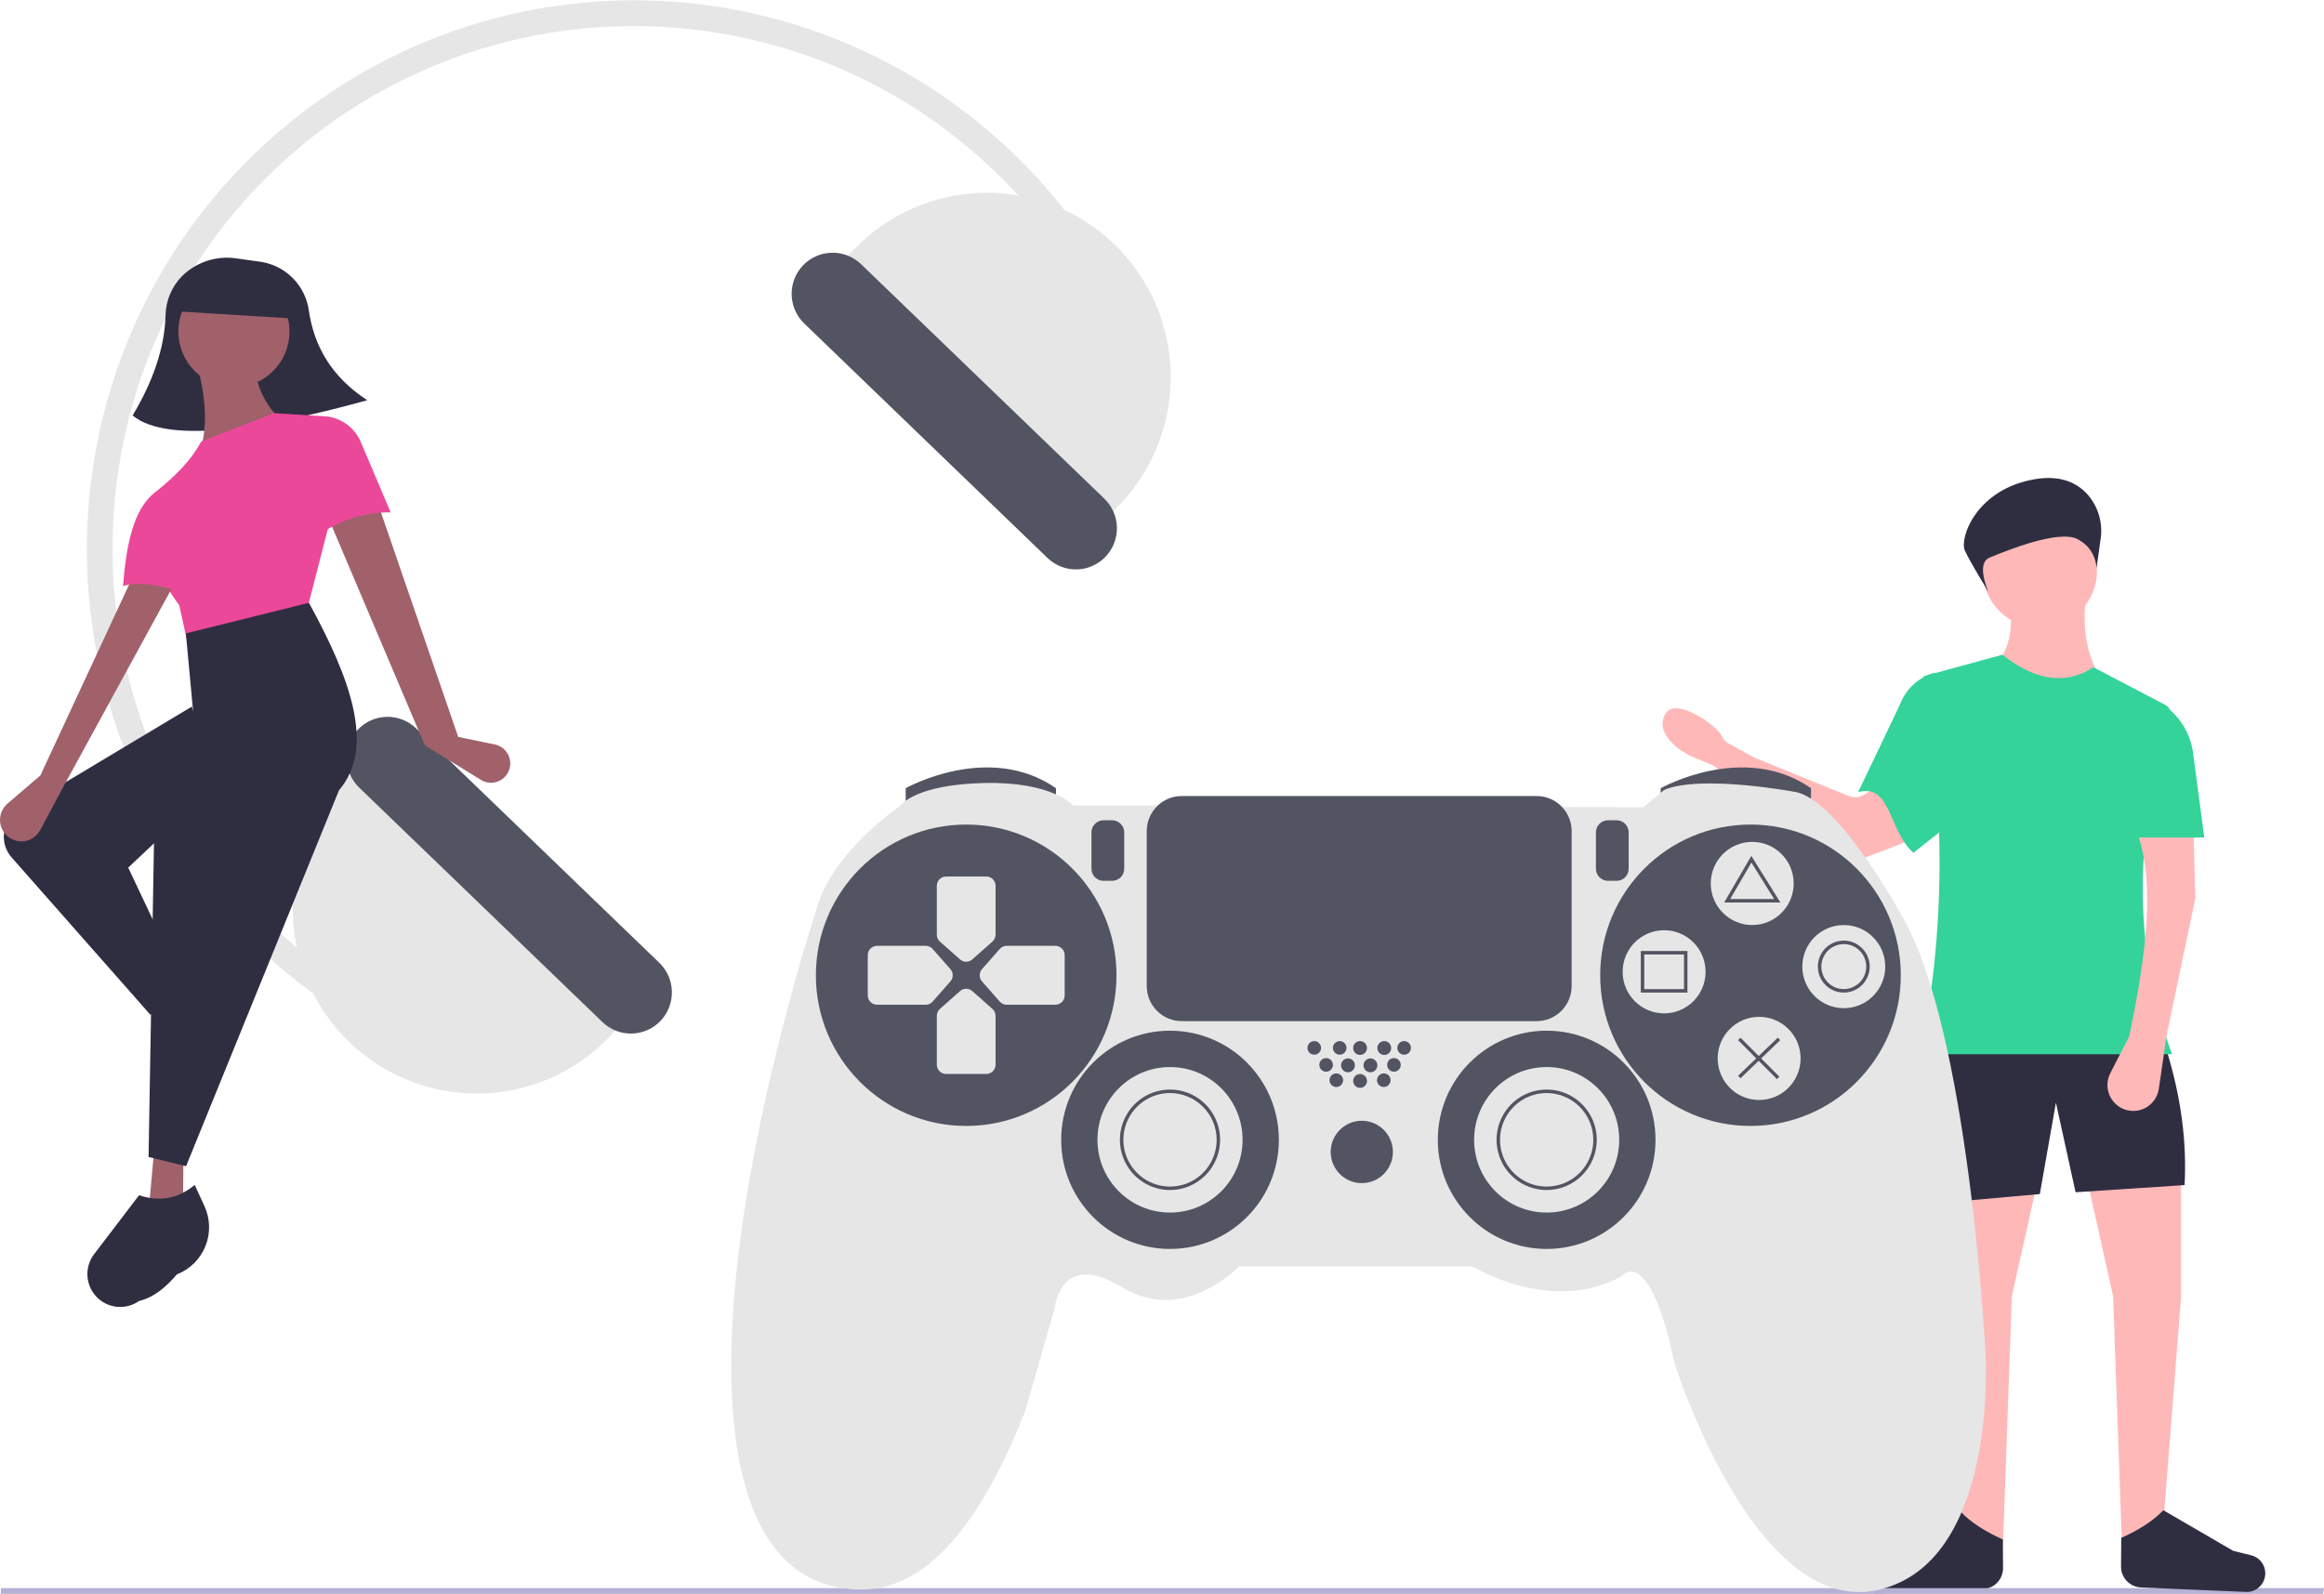 <?xml version="1.0" encoding="UTF-8"?>
<svg fill="none" viewBox="0 0 484 332" xmlns="http://www.w3.org/2000/svg">
<g clip-path="url(#a)">
<path d="m415.52 138.62c6.671 7.016 14.114 8.135 22.329 3.358-3.448-5.539-4.268-11.565-3.35-17.912h-16.002c0.709 5.577 0.518 10.771-2.977 14.554z" fill="#FFB8B8"/>
<path d="m441.94 322.23 8.56-4.478 3.721-47.395v-25.003l-19.724-0.373 5.582 25.003 1.861 52.246z" fill="#FFB8B8"/>
<path d="m417.13 322.23-8.559-4.478-3.722-47.395v-25.003l19.724-0.373-5.582 25.003-1.861 52.246z" fill="#FFB8B8"/>
<path d="m403.98 250.58 20.84-1.866 3.35-19.033 4.093 18.66 22.701-1.493c0.496-9.068-0.764-18.4-3.721-27.989l-49.868-1.119 2.605 32.84z" fill="#2F2E41"/>
<path d="m382.32 179.1-25.068-19.358c-0.261-0.201-0.547-0.365-0.851-0.489l-3.644-1.487c-2.926-1.194-8.5-5.165-5.782-9.255 2.192-3.297 10.582 2.61 11.614 4.798 0.327 0.688 0.862 1.256 1.529 1.621l5.094 2.799c0.124 0.069 0.252 0.129 0.383 0.183l19.396 7.883c0.537 0.219 1.119 0.305 1.697 0.253s1.135-0.242 1.625-0.554l3.516-2.235c0.5-0.319 1.07-0.51 1.661-0.557 0.591-0.048 1.184 0.05 1.728 0.284 0.545 0.234 1.024 0.598 1.397 1.059 0.373 0.462 0.628 1.008 0.743 1.591l1.162 5.882c0.167 0.846 0.031 1.725-0.386 2.481-0.417 0.755-1.087 1.338-1.892 1.646l-10.399 3.974c-0.582 0.223-1.212 0.292-1.829 0.201s-1.2-0.339-1.694-0.72z" fill="#FFB8B8"/>
<path d="m386.98 165c6.94-1.866 6.212 7.857 11.507 12.638l10.411-8.242-6.03-29.278c-1.618 0.464-3.107 1.299-4.348 2.438-1.241 1.14-2.2 2.553-2.803 4.128l-8.737 18.316z" fill="#34D399"/>
<path d="m399.89 219.6h52.473c-8.492-22.949-7.665-46.551-0.435-70.603 0.122-0.4 0.101-0.829-0.06-1.214-0.16-0.385-0.45-0.702-0.818-0.896l-15.061-7.895c-5.912 3.858-12.267 2.672-18.98-2.612l-16.374 4.478c4.457 26.846 4.584 53.141-0.745 78.742z" fill="#34D399"/>
<path d="m413.01 330.99-21.867 0.929c-0.952 0.041-1.886-0.273-2.621-0.882-0.735-0.608-1.22-1.467-1.361-2.413-0.142-0.954 0.076-1.928 0.612-2.729 0.537-0.802 1.352-1.373 2.287-1.603l3.709-0.912 14.578-8.473c2.16 2.243 5.134 4.139 8.769 5.754l0.043 5.957c8e-3 1.126-0.42 2.211-1.194 3.026-0.774 0.816-1.833 1.298-2.955 1.346z" fill="#2F2E41"/>
<path d="M483.783 332H0.176V330.801H484L483.783 332Z" fill="#B4B1D5"/>
<path d="m445.88 330.66 21.868 0.929c0.952 0.041 1.885-0.273 2.62-0.882 0.735-0.608 1.22-1.467 1.361-2.413 0.142-0.954-0.076-1.928-0.612-2.729-0.537-0.802-1.352-1.373-2.287-1.603l-3.709-0.912-14.578-8.473c-2.16 2.243-5.134 4.139-8.769 5.754l-0.043 5.957c-8e-3 1.126 0.42 2.211 1.194 3.026 0.774 0.816 1.833 1.298 2.955 1.346z" fill="#2F2E41"/>
<path d="m424.82 130.79c6.577 0 11.909-5.347 11.909-11.942s-5.332-11.942-11.909-11.942-11.908 5.347-11.908 11.942 5.331 11.942 11.908 11.942z" fill="#FFB8B8"/>
<path d="m443.43 215.87-3.935 7.671c-0.347 0.677-0.547 1.42-0.588 2.18-0.04 0.76 0.08 1.52 0.354 2.23 0.273 0.711 0.694 1.355 1.233 1.89 0.539 0.536 1.186 0.951 1.897 1.218 0.752 0.283 1.558 0.394 2.358 0.323 0.801-0.07 1.575-0.319 2.267-0.729s1.283-0.97 1.731-1.639c0.447-0.669 0.74-1.43 0.856-2.227l1.642-11.291 5.954-28.361-0.372-14.181h-11.909c4.062 10.547 2.047 26.105-1.488 42.916z" fill="#FFB8B8"/>
<path d="m443.06 174.45h16.003l-2.323-17.598c-0.315-2.387-1.221-4.656-2.635-6.602-1.415-1.945-3.293-3.504-5.462-4.535l-5.583 28.735z" fill="#34D399"/>
<path d="m437.48 112.27c0.238-1.595 0.138-3.223-0.293-4.777-0.432-1.554-1.185-2.999-2.21-4.242-2.032-2.411-5.438-4.384-11.088-3.453-12.327 2.031-15.882 12.322-14.675 14.911 1.208 2.588 4.91 8.587 4.91 8.587s-2.717-5.939 0.232-7.148c2.949-1.208 14.361-5.971 18.344-3.825 1.127 0.567 2.084 1.425 2.774 2.484s1.087 2.283 1.152 3.547l0.854-6.084z" fill="#2F2E41"/>
<path d="m233.66 62.566-4.788 2.436c-5.515-10.89-12.821-20.769-21.611-29.222-43.17-41.617-112.05-40.256-153.56 3.033-41.502 43.29-40.145 112.37 3.025 153.98 8.216 7.937 17.629 14.525 27.892 19.522l-2.342 4.844c-16.267-7.92-30.421-19.609-41.292-34.099s-18.149-31.367-21.23-49.235-1.879-36.215 3.509-53.525 14.805-33.086 27.474-46.025c12.67-12.939 28.228-22.668 45.388-28.385 17.161-5.717 35.432-7.257 53.304-4.494 17.871 2.764 34.831 9.752 49.477 20.388 14.646 10.636 26.558 24.614 34.751 40.779z" fill="#E6E6E6"/>
<path d="m71.669 162.73c-7.043 7.346-10.887 17.197-10.687 27.385 0.2 10.188 4.428 19.879 11.754 26.942 7.326 7.062 17.149 10.917 27.309 10.716 10.16-0.201 19.825-4.44 26.867-11.787l6.596-6.88-55.242-53.257-6.596 6.881z" fill="#E6E6E6"/>
<path d="m74.564 151.94c-1.568 1.639-2.423 3.834-2.378 6.105 0.045 2.27 0.985 4.43 2.616 6.006l50.669 48.846c1.633 1.575 3.823 2.434 6.088 2.389 2.265-0.044 4.419-0.989 5.989-2.627s2.427-3.834 2.382-6.105c-0.044-2.271-0.987-4.432-2.62-6.006l-50.668-48.847c-1.634-1.572-3.824-2.43-6.088-2.385-2.264 0.045-4.418 0.988-5.989 2.624z" fill="#535461"/>
<path d="m226.53 112.08 6.596-6.881c7.043-7.346 10.887-17.197 10.687-27.385s-4.428-19.879-11.754-26.942c-3.627-3.497-7.906-6.243-12.591-8.082-4.686-1.839-9.687-2.734-14.718-2.635-10.159 0.201-19.824 4.44-26.866 11.786l-6.597 6.88 55.243 53.257z" fill="#E6E6E6"/>
<path d="m167.25 55.263c-1.568 1.639-2.423 3.834-2.379 6.105 0.045 2.271 0.986 4.431 2.616 6.006l50.669 48.847c1.634 1.572 3.823 2.43 6.087 2.385 2.264-0.046 4.417-0.991 5.986-2.628s2.426-3.832 2.383-6.102c-0.044-2.27-0.985-4.43-2.616-6.005l-50.669-48.846c-1.634-1.572-3.824-2.43-6.088-2.385-2.264 0.045-4.418 0.988-5.989 2.623z" fill="#535461"/>
<path d="m188.62 168.15v-3.969s17.27-9.741 31.302 0v3.608l-31.302 0.361z" fill="#535461"/>
<path d="m345.86 168.15v-3.969s17.27-9.741 31.302 0v3.608l-31.302 0.361z" fill="#535461"/>
<path d="m240.44 167.79h-16.91s-4.318-5.051-18.71-4.69c-14.391 0.361-17.27 4.69-17.27 4.69s-14.212 9.561-17.45 21.467c0 0-17.45 52.496-17.81 93.627-0.359 41.131 15.472 46.903 23.747 47.986 8.275 1.082 23.027-0.361 37.418-36.801l6.117-21.287s1.079-12.628 14.032-4.691c12.952 7.938 24.466-4.329 24.466-4.329h48.572s16.191 10.102 30.942 2.165c0 0 5.757-7.577 11.154 18.039 0 0 16.55 52.677 42.096 47.265 25.545-5.412 22.667-49.429 22.667-49.429s-3.418-67.289-17.45-91.101c0 0-13.492-24.715-22.487-25.797 0 0-19.429-3.608-26.985-0.361l-4.317 3.608-101.82-0.361z" fill="#E6E6E6"/>
<path d="m201.22 234.53c17.288 0 31.303-14.053 31.303-31.389s-14.015-31.389-31.303-31.389c-17.287 0-31.302 14.053-31.302 31.389s14.015 31.389 31.302 31.389z" fill="#535461"/>
<path d="m364.56 234.53c17.288 0 31.302-14.053 31.302-31.389s-14.014-31.389-31.302-31.389-31.302 14.053-31.302 31.389 14.014 31.389 31.302 31.389z" fill="#535461"/>
<path d="m206.67 196.14-4.174 3.701c-0.353 0.312-0.808 0.485-1.279 0.485s-0.925-0.173-1.279-0.485l-4.181-3.701c-0.204-0.181-0.368-0.403-0.481-0.652-0.113-0.248-0.172-0.518-0.173-0.792v-10.185c1e-3 -0.514 0.205-1.007 0.568-1.37s0.854-0.567 1.367-0.567h8.365c0.513-1e-3 1.005 0.202 1.368 0.565 0.363 0.362 0.567 0.855 0.568 1.369v10.181c-2e-3 0.276-0.063 0.548-0.178 0.798-0.116 0.25-0.283 0.473-0.491 0.653z" fill="#E6E6E6"/>
<path d="m206.67 210.14-4.174-3.698c-0.353-0.312-0.808-0.484-1.279-0.484s-0.925 0.172-1.279 0.484l-4.181 3.702c-0.204 0.18-0.368 0.402-0.481 0.651s-0.172 0.518-0.173 0.792v10.174c-1e-3 0.514 0.201 1.007 0.563 1.371s0.853 0.569 1.365 0.57h8.372c0.513 1e-3 1.005-0.202 1.368-0.565 0.363-0.362 0.567-0.855 0.568-1.369v-10.178c-2e-3 -0.275-0.063-0.547-0.178-0.797-0.116-0.25-0.283-0.473-0.491-0.653z" fill="#E6E6E6"/>
<path d="m194.24 208.62 3.692-4.192c0.311-0.355 0.482-0.811 0.482-1.283s-0.171-0.928-0.482-1.283l-3.692-4.192c-0.18-0.205-0.402-0.369-0.65-0.483-0.248-0.113-0.517-0.172-0.789-0.174h-10.146c-0.513 1e-3 -1.004 0.206-1.367 0.57-0.362 0.364-0.565 0.857-0.565 1.371v8.389c-1e-3 0.514 0.201 1.007 0.563 1.371s0.853 0.569 1.365 0.57h10.153c0.273-3e-3 0.542-0.064 0.789-0.178 0.247-0.115 0.468-0.28 0.647-0.486z" fill="#E6E6E6"/>
<path d="m208.2 208.62-3.684-4.196c-0.312-0.354-0.484-0.81-0.484-1.283 0-0.472 0.172-0.928 0.484-1.282l3.692-4.193c0.18-0.205 0.401-0.369 0.649-0.482 0.248-0.114 0.517-0.173 0.79-0.174h10.146c0.512-1e-3 1.004 0.202 1.367 0.565 0.363 0.362 0.568 0.855 0.569 1.368v8.396c1e-3 0.514-0.202 1.007-0.564 1.371-0.361 0.364-0.852 0.569-1.365 0.57h-10.15c-0.274 0-0.546-0.059-0.796-0.173s-0.473-0.28-0.654-0.487z" fill="#E6E6E6"/>
<path d="m243.67 260.15c12.519 0 22.667-10.177 22.667-22.73 0-12.554-10.148-22.73-22.667-22.73s-22.667 10.176-22.667 22.73c0 12.553 10.148 22.73 22.667 22.73z" fill="#535461"/>
<path d="m322.11 260.15c12.519 0 22.667-10.177 22.667-22.73 0-12.554-10.148-22.73-22.667-22.73-12.518 0-22.667 10.176-22.667 22.73 0 12.553 10.149 22.73 22.667 22.73z" fill="#535461"/>
<path d="m243.67 252.57c8.346 0 15.112-6.784 15.112-15.153s-6.766-15.154-15.112-15.154-15.111 6.785-15.111 15.154 6.765 15.153 15.111 15.153z" fill="#E6E6E6"/>
<path d="m243.67 247.88c-2.063 0-4.081-0.614-5.797-1.764-1.716-1.149-3.053-2.783-3.843-4.695-0.789-1.912-0.996-4.016-0.593-6.046 0.402-2.029 1.396-3.894 2.855-5.357s3.319-2.46 5.343-2.863c2.024-0.404 4.122-0.197 6.028 0.595 1.907 0.792 3.536 2.133 4.683 3.854 1.146 1.72 1.758 3.743 1.758 5.813-3e-3 2.774-1.103 5.433-3.059 7.395-1.956 1.961-4.609 3.065-7.375 3.068zm0-20.205c-1.921 0-3.799 0.571-5.397 1.642-1.597 1.07-2.843 2.592-3.578 4.372s-0.927 3.738-0.553 5.628c0.375 1.89 1.3 3.626 2.659 4.988s3.09 2.29 4.974 2.666 3.838 0.183 5.613-0.554c1.775-0.738 3.292-1.986 4.359-3.588 1.068-1.602 1.638-3.486 1.638-5.412-3e-3 -2.583-1.028-5.059-2.849-6.885-1.821-1.827-4.29-2.854-6.866-2.857z" fill="#535461"/>
<path d="m322.11 252.57c8.346 0 15.112-6.784 15.112-15.153s-6.766-15.154-15.112-15.154-15.111 6.785-15.111 15.154 6.765 15.153 15.111 15.153z" fill="#E6E6E6"/>
<path d="m322.11 247.88c-2.063 0-4.081-0.614-5.797-1.764-1.715-1.149-3.053-2.783-3.843-4.695-0.789-1.912-0.996-4.016-0.593-6.046 0.402-2.029 1.396-3.894 2.855-5.357s3.319-2.46 5.343-2.863c2.024-0.404 4.122-0.197 6.028 0.595 1.907 0.792 3.536 2.133 4.683 3.854 1.146 1.72 1.758 3.743 1.758 5.813-3e-3 2.774-1.103 5.433-3.059 7.395-1.956 1.961-4.608 3.065-7.375 3.068zm0-20.205c-1.921 0-3.799 0.571-5.397 1.642-1.597 1.07-2.842 2.592-3.578 4.372-0.735 1.78-0.927 3.738-0.553 5.628 0.375 1.89 1.3 3.626 2.659 4.988s3.09 2.29 4.974 2.666 3.838 0.183 5.613-0.554c1.775-0.738 3.292-1.986 4.359-3.588 1.068-1.602 1.638-3.486 1.638-5.412-3e-3 -2.583-1.028-5.059-2.849-6.885-1.821-1.827-4.29-2.854-6.866-2.857z" fill="#535461"/>
<path d="m283.61 246.44c3.577 0 6.477-2.908 6.477-6.495 0-3.586-2.9-6.494-6.477-6.494-3.576 0-6.476 2.908-6.476 6.494 0 3.587 2.9 6.495 6.476 6.495z" fill="#535461"/>
<path d="m273.71 219.69c0.781 0 1.414-0.635 1.414-1.418s-0.633-1.418-1.414-1.418-1.414 0.635-1.414 1.418 0.633 1.418 1.414 1.418z" fill="#535461"/>
<path d="m279.01 219.69c0.781 0 1.414-0.635 1.414-1.418s-0.633-1.418-1.414-1.418c-0.78 0-1.414 0.635-1.414 1.418s0.634 1.418 1.414 1.418z" fill="#535461"/>
<path d="m278.3 226.42c0.781 0 1.414-0.634 1.414-1.418 0-0.783-0.633-1.417-1.414-1.417s-1.414 0.634-1.414 1.417c0 0.784 0.633 1.418 1.414 1.418z" fill="#535461"/>
<path d="m283.25 226.6c0.795 0 1.44-0.646 1.44-1.443s-0.645-1.444-1.44-1.444c-0.794 0-1.439 0.647-1.439 1.444s0.645 1.443 1.439 1.443z" fill="#535461"/>
<path d="m288.19 226.42c0.781 0 1.414-0.634 1.414-1.418 0-0.783-0.633-1.417-1.414-1.417s-1.414 0.634-1.414 1.417c0 0.784 0.633 1.418 1.414 1.418z" fill="#535461"/>
<path d="m276.18 223.23c0.781 0 1.414-0.635 1.414-1.418s-0.633-1.418-1.414-1.418-1.414 0.635-1.414 1.418 0.633 1.418 1.414 1.418z" fill="#535461"/>
<path d="m280.73 223.35c0.795 0 1.439-0.646 1.439-1.444 0-0.797-0.644-1.443-1.439-1.443s-1.439 0.646-1.439 1.443c0 0.798 0.644 1.444 1.439 1.444z" fill="#535461"/>
<path d="m285.41 223.35c0.795 0 1.439-0.646 1.439-1.444 0-0.797-0.644-1.443-1.439-1.443s-1.439 0.646-1.439 1.443c0 0.798 0.644 1.444 1.439 1.444z" fill="#535461"/>
<path d="m290.31 223.23c0.781 0 1.414-0.635 1.414-1.418s-0.633-1.418-1.414-1.418-1.414 0.635-1.414 1.418 0.633 1.418 1.414 1.418z" fill="#535461"/>
<path d="m283.25 219.74c0.795 0 1.44-0.646 1.44-1.443 0-0.798-0.645-1.444-1.44-1.444-0.794 0-1.439 0.646-1.439 1.444 0 0.797 0.645 1.443 1.439 1.443z" fill="#535461"/>
<path d="m288.29 219.74c0.794 0 1.439-0.646 1.439-1.443 0-0.798-0.645-1.444-1.439-1.444-0.795 0-1.44 0.646-1.44 1.444 0 0.797 0.645 1.443 1.44 1.443z" fill="#535461"/>
<path d="m292.43 219.69c0.781 0 1.414-0.635 1.414-1.418s-0.633-1.418-1.414-1.418-1.414 0.635-1.414 1.418 0.633 1.418 1.414 1.418z" fill="#535461"/>
<path d="m229.82 170.86c-0.666 1e-3 -1.304 0.266-1.774 0.738-0.471 0.472-0.736 1.112-0.736 1.779v7.577c0 0.668 0.265 1.308 0.736 1.779 0.47 0.472 1.108 0.738 1.774 0.739h1.799c0.666-1e-3 1.304-0.267 1.774-0.739 0.471-0.471 0.736-1.111 0.736-1.779v-7.577c0-0.667-0.265-1.307-0.736-1.779-0.47-0.472-1.108-0.737-1.774-0.738h-1.799z" fill="#535461"/>
<path d="m334.88 170.86c-0.666 1e-3 -1.304 0.266-1.775 0.738-0.47 0.472-0.735 1.112-0.736 1.779v7.577c1e-3 0.668 0.266 1.308 0.736 1.78 0.471 0.471 1.109 0.737 1.775 0.738h1.799c0.665-1e-3 1.303-0.267 1.774-0.738 0.471-0.472 0.735-1.112 0.736-1.78v-7.577c-1e-3 -0.667-0.265-1.307-0.736-1.779s-1.109-0.737-1.774-0.738h-1.799z" fill="#535461"/>
<path d="m364.92 192.68c4.769 0 8.635-3.877 8.635-8.659s-3.866-8.659-8.635-8.659-8.635 3.877-8.635 8.659 3.866 8.659 8.635 8.659z" fill="#E6E6E6"/>
<path d="m346.57 211.08c4.769 0 8.635-3.877 8.635-8.66 0-4.782-3.866-8.659-8.635-8.659s-8.635 3.877-8.635 8.659c0 4.783 3.866 8.66 8.635 8.66z" fill="#E6E6E6"/>
<path d="m383.99 210c4.769 0 8.635-3.877 8.635-8.659s-3.866-8.659-8.635-8.659-8.635 3.877-8.635 8.659 3.866 8.659 8.635 8.659z" fill="#E6E6E6"/>
<path d="m366.36 229.12c4.769 0 8.635-3.876 8.635-8.659 0-4.782-3.866-8.659-8.635-8.659s-8.635 3.877-8.635 8.659c0 4.783 3.866 8.659 8.635 8.659z" fill="#E6E6E6"/>
<path d="m246.1 165.81c-1.93 2e-3 -3.78 0.772-5.144 2.14s-2.132 3.223-2.134 5.158v32.291c2e-3 1.935 0.77 3.79 2.134 5.158s3.214 2.138 5.144 2.14h73.937c1.93-2e-3 3.779-0.772 5.144-2.14 1.364-1.368 2.132-3.223 2.134-5.158v-32.291c-2e-3 -1.935-0.77-3.79-2.134-5.158-1.365-1.368-3.214-2.138-5.144-2.14h-73.937z" fill="#535461"/>
<path d="m370.79 187.99h-11.71l5.653-9.718 6.057 9.718zm-10.457-0.722h9.158l-4.737-7.6-4.421 7.6z" fill="#535461"/>
<path d="m351.43 206.75h-9.714v-8.659h9.714v8.659zm-8.994-0.722h8.275v-7.216h-8.275v7.216z" fill="#535461"/>
<path d="m383.99 206.75c-1.068 0-2.111-0.317-2.998-0.912-0.888-0.595-1.58-1.44-1.988-2.429-0.409-0.989-0.516-2.077-0.307-3.127 0.208-1.05 0.722-2.014 1.477-2.771 0.754-0.757 1.716-1.272 2.763-1.481s2.132-0.101 3.118 0.308c0.986 0.41 1.829 1.103 2.422 1.993s0.91 1.937 0.91 3.007c-2e-3 1.435-0.571 2.811-1.583 3.825-1.011 1.015-2.383 1.585-3.814 1.587zm0-10.102c-0.925 0-1.83 0.275-2.599 0.79-0.769 0.516-1.368 1.248-1.722 2.105s-0.447 1.8-0.267 2.71c0.181 0.91 0.626 1.746 1.28 2.402 0.655 0.656 1.488 1.102 2.395 1.283 0.908 0.181 1.848 0.088 2.703-0.267 0.854-0.355 1.585-0.956 2.099-1.727s0.788-1.678 0.788-2.606c-1e-3 -1.243-0.494-2.436-1.371-3.315s-2.066-1.374-3.306-1.375z" fill="#535461"/>
<path d="m362.48 216.15-0.509 0.51 8.095 8.118 0.509-0.51-8.095-8.118z" fill="#535461"/>
<path d="m370.25 216.14-8.274 7.939 0.498 0.521 8.274-7.939-0.498-0.521z" fill="#535461"/>
<path d="m76.48 83.365c-19.645 5.431-41.156 9.519-48.865 3.177 4.22-7.045 6.654-13.99 6.861-20.807 0.046-3.119 1.306-6.097 3.511-8.299 1.46-1.414 3.221-2.476 5.152-3.105 1.93-0.629 3.978-0.808 5.988-0.525l5.098 0.717c0.172 0.024 0.342 0.051 0.512 0.082 2.447 0.465 4.688 1.687 6.407 3.494 1.719 1.807 2.831 4.109 3.179 6.582 1.074 7.393 4.686 13.793 12.156 18.684z" fill="#2F2E41"/>
<path d="m95.43 153.5 7.637 1.579c0.583 0.121 1.132 0.37 1.608 0.73 0.475 0.36 0.864 0.822 1.139 1.352 0.275 0.529 0.429 1.114 0.451 1.711s-0.089 1.191-0.325 1.739c-0.228 0.53-0.566 1.005-0.993 1.392s-0.932 0.677-1.481 0.851-1.129 0.228-1.7 0.157c-0.571-0.07-1.121-0.263-1.611-0.566l-11.682-7.205-19.842-46.776 10.277-2.981 16.522 48.017z" fill="#A0616A"/>
<path d="m41.025 214.88-5.783 1.686-4.377-9.065 4.451-2.326 5.709 9.705z" fill="#A0616A"/>
<path d="m38.087 253.72-7.095-1.883 1.111-12.224 6.106 0.377-0.122 13.73z" fill="#A0616A"/>
<path d="m38.827 206.41-7.515 4.959-28.902-32.783c-0.627-0.711-1.09-1.552-1.356-2.462-0.266-0.911-0.329-1.87-0.183-2.808 0.145-0.938 0.495-1.832 1.024-2.619s1.225-1.447 2.037-1.934l36.005-21.574 5.515 15.886-18.748 17.642 12.123 25.693z" fill="#2F2E41"/>
<path d="m45.156 223.57c-0.019 0.025-0.038 0.049-0.057 0.074-0.48 2.82-1.324 5.392-3.208 7.254-0.558 1.263-1.561 2.276-2.817 2.844-1.256 0.569-2.676 0.654-3.99 0.239-1.239-0.391-2.305-1.202-3.014-2.294-0.709-1.092-1.018-2.397-0.873-3.692l1.404-12.586c3.368-0.777 5.937-2.698 7.238-6.435l3.274 2.236c0.969 0.657 1.794 1.504 2.425 2.491 0.631 0.987 1.056 2.092 1.247 3.249 0.191 1.156 0.145 2.34-0.135 3.478-0.28 1.139-0.788 2.208-1.494 3.142z" fill="#2F2E41"/>
<path d="m48.718 80.67c6.388 0 11.566-5.193 11.566-11.598s-5.178-11.598-11.566-11.598-11.566 5.193-11.566 11.598 5.178 11.598 11.566 11.598z" fill="#A0616A"/>
<path d="m58.734 87.613-18.234 15.143-1.42-6.234 3.183-4.865c0.883-4.773 0.313-10.036-1.205-15.62l11.896 0.011c0.514 4.512 2.265 8.448 5.78 11.564z" fill="#A0616A"/>
<path d="m63.868 127.34-24.616 7.519-1.915-8.779c-4.613-6.211-6.618-11.881-3.6-16.506l-1.519-6.963c4.357-3.439 7.783-6.959 9.664-10.61l15.145-5.934 11.134 0.687 3.288 11.048-7.581 29.538z" fill="#EC4899"/>
<path d="m81.356 106.72c-5.247-0.056-10.382 1.522-14.698 4.516l1.503-24.491c1.525 0.204 2.971 0.803 4.196 1.738s2.185 2.173 2.787 3.593l6.212 14.644z" fill="#EC4899"/>
<path d="m38.75 242.92-7.813-1.928 1.15-66.573 10.491-11.521-2.349-14.605-1.52-16.362 25.627-6.373c8.662 15.772 13.898 30.112 6.255 39.069l-31.843 78.293z" fill="#2F2E41"/>
<path d="m36.956 265.4c-0.035 0.014-0.07 0.027-0.105 0.041-2.269 2.642-4.761 4.796-7.895 5.553-1.375 0.967-3.056 1.392-4.724 1.194-1.667-0.197-3.204-1.004-4.316-2.265-1.049-1.19-1.653-2.708-1.709-4.295s0.44-3.144 1.402-4.405l9.354-12.257c4.004 1.312 7.89 0.926 11.59-2.157l2.017 4.398c0.6 1.296 0.931 2.701 0.972 4.129 0.041 1.428-0.209 2.85-0.735 4.178-0.525 1.328-1.315 2.535-2.321 3.547-1.006 1.012-2.207 1.808-3.53 2.339z" fill="#2F2E41"/>
<path d="m8.414 161.51-6.858 5.888c-0.569 0.488-1.006 1.113-1.27 1.816-0.264 0.703-0.347 1.461-0.241 2.205 0.106 0.744 0.398 1.449 0.848 2.049 0.45 0.601 1.044 1.078 1.727 1.387 1.028 0.465 2.194 0.522 3.262 0.158 1.068-0.364 1.958-1.12 2.491-2.117l4.959-9.275 22.742-41.618-8.553-1.612-19.107 41.119z" fill="#A0616A"/>
<path d="m37.445 123.17c-4.442-1.345-8.603-2.136-11.83-1.091 0.676-8.394 2.071-15.893 6.603-19.477l6.443 0.76-1.215 19.808z" fill="#EC4899"/>
<path d="m61.63 66.382-24.738-1.526 0.304-4.961c8.636-5.839 16.881-5.33 24.738 1.526l-0.304 4.961z" fill="#2F2E41"/>
</g>
<defs>
<clipPath id="a">
<rect width="484" height="332" fill="#fff"/>
</clipPath>
</defs>
</svg>
